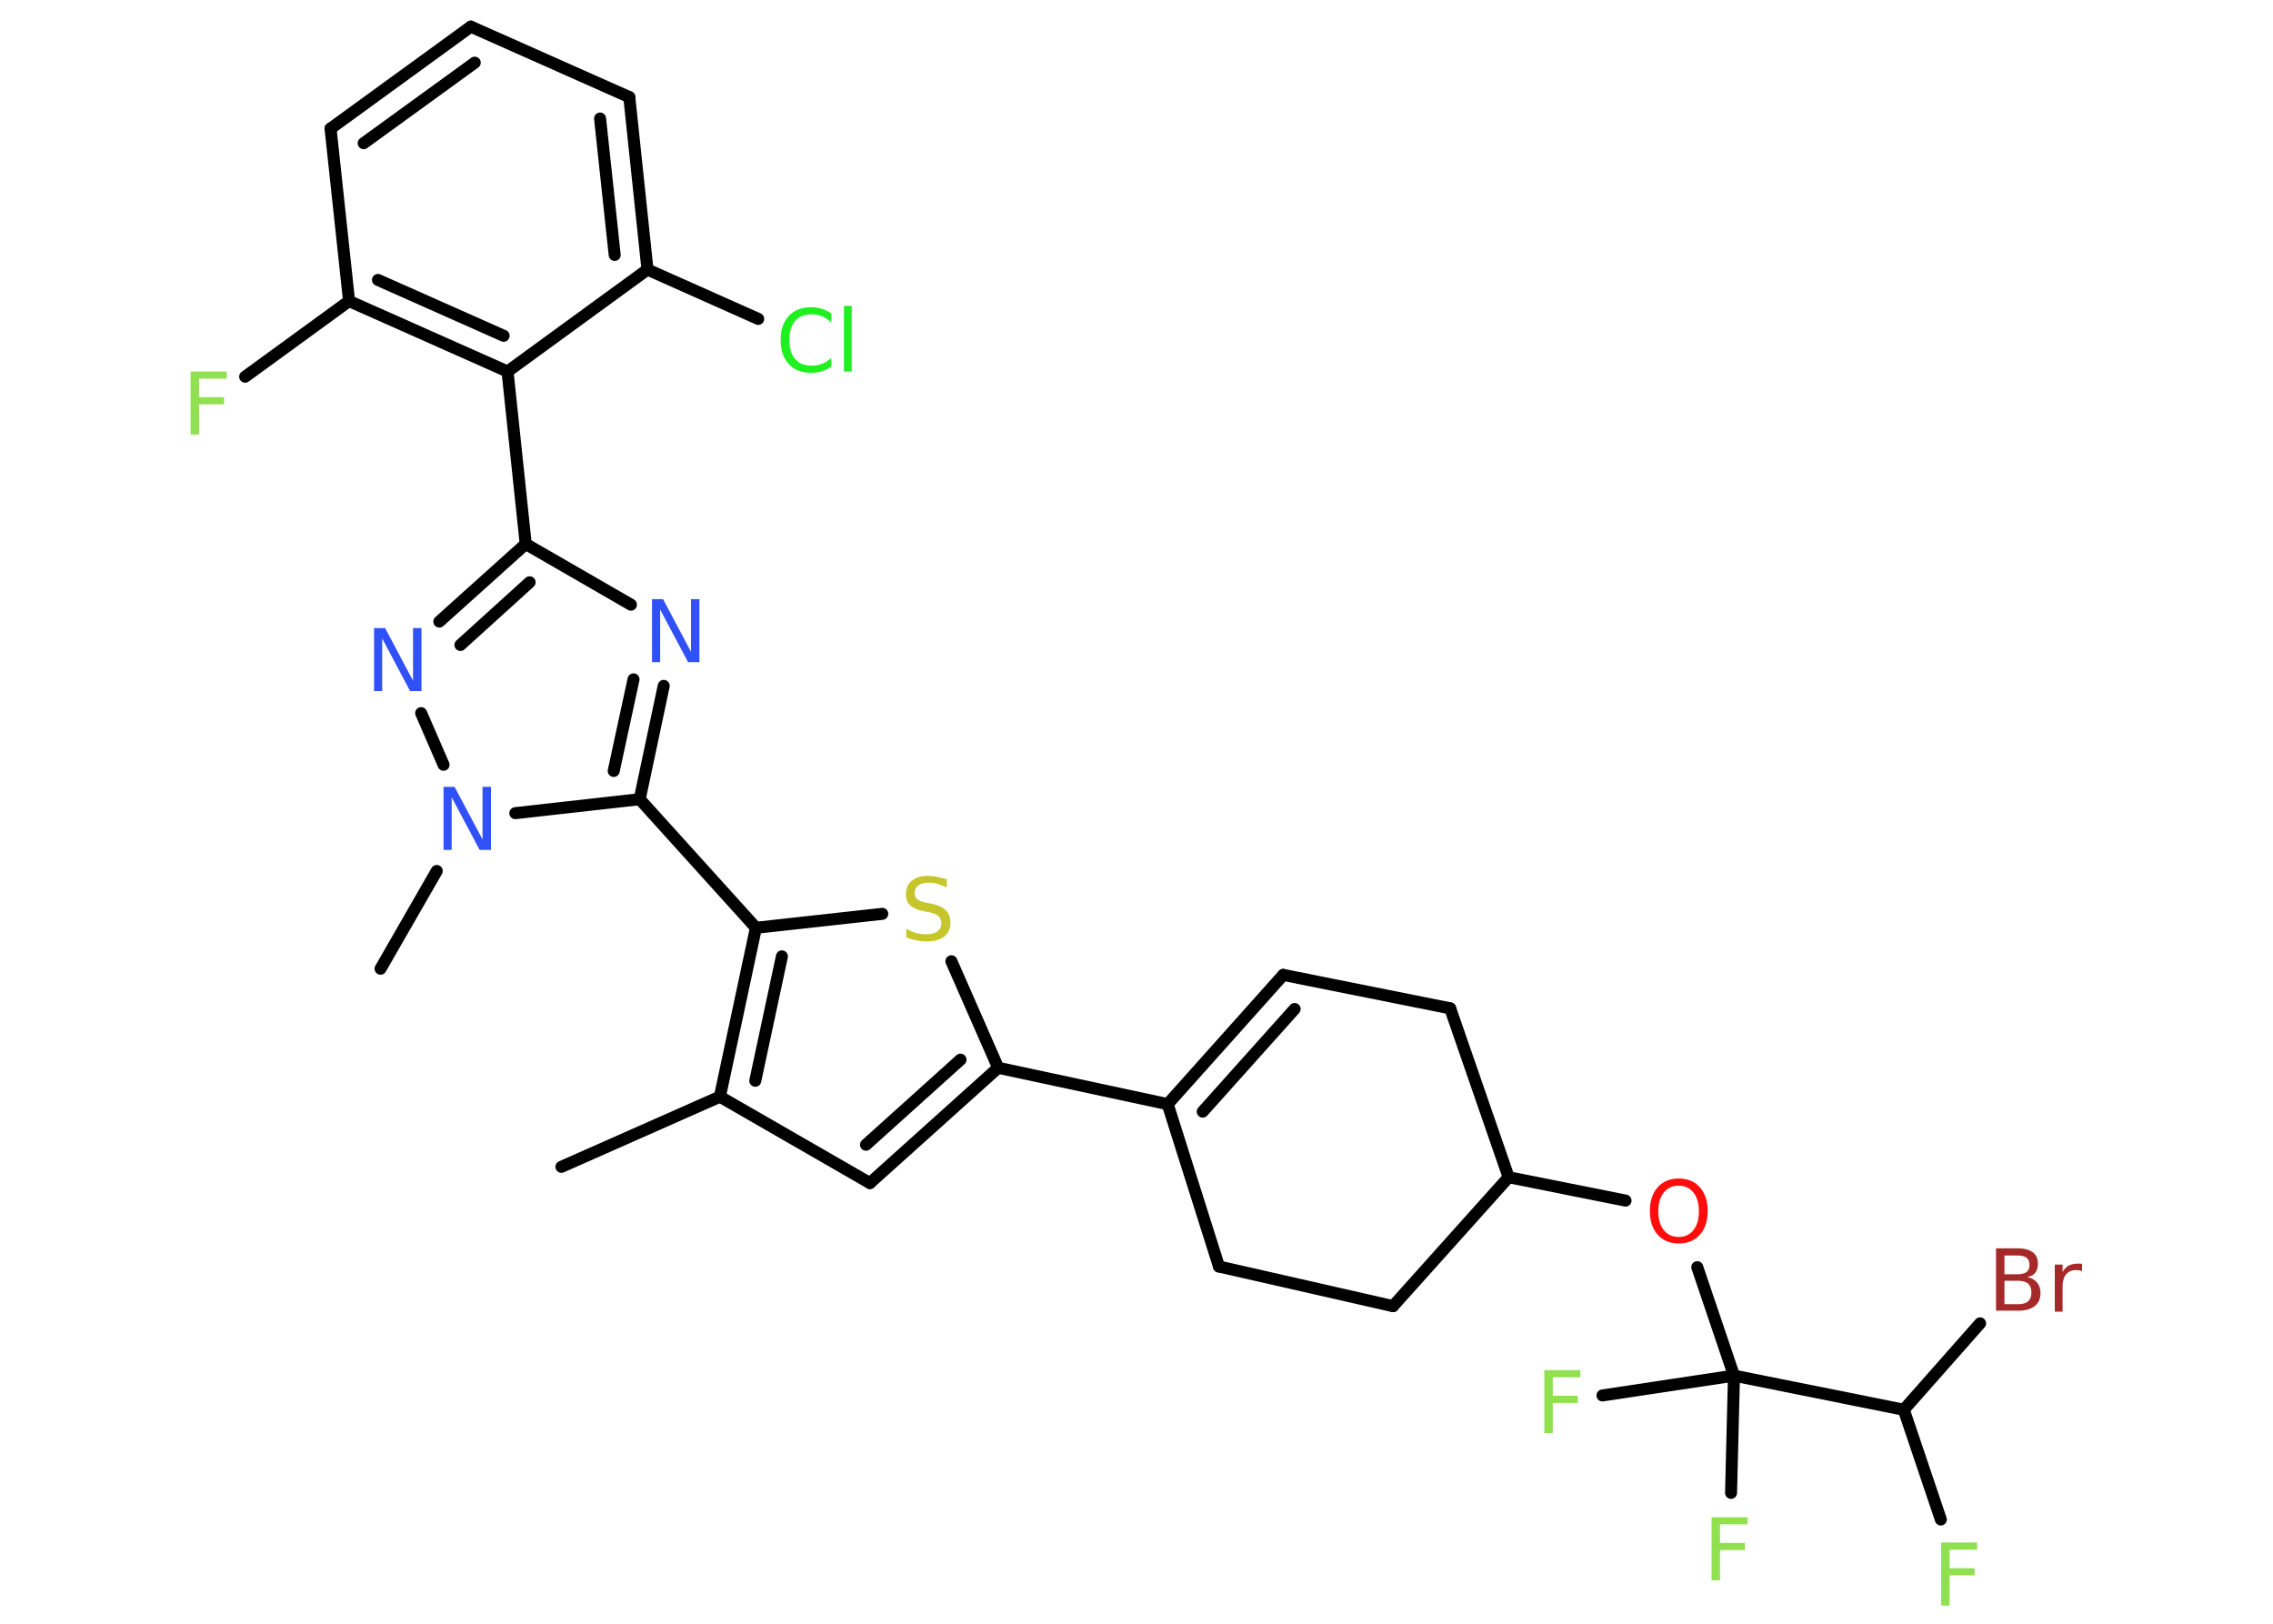 <?xml version='1.0' encoding='UTF-8'?>
<!DOCTYPE svg PUBLIC "-//W3C//DTD SVG 1.1//EN" "http://www.w3.org/Graphics/SVG/1.1/DTD/svg11.dtd">
<svg version='1.2' xmlns='http://www.w3.org/2000/svg' xmlns:xlink='http://www.w3.org/1999/xlink' width='70.0mm' height='50.0mm' viewBox='0 0 70.0 50.0'>
  <desc>Generated by the Chemistry Development Kit (http://github.com/cdk)</desc>
  <g stroke-linecap='round' stroke-linejoin='round' stroke='#000000' stroke-width='.37' fill='#90E050'>
    <rect x='.0' y='.0' width='70.0' height='50.0' fill='#FFFFFF' stroke='none'/>
    <g id='mol1' class='mol'>
      <line id='mol1bnd1' class='bond' x1='17.29' y1='35.93' x2='22.17' y2='33.77'/>
      <line id='mol1bnd2' class='bond' x1='22.17' y1='33.77' x2='26.79' y2='36.43'/>
      <g id='mol1bnd3' class='bond'>
        <line x1='26.79' y1='36.43' x2='30.74' y2='32.88'/>
        <line x1='26.67' y1='35.25' x2='29.58' y2='32.63'/>
      </g>
      <line id='mol1bnd4' class='bond' x1='30.74' y1='32.88' x2='35.96' y2='34.0'/>
      <g id='mol1bnd5' class='bond'>
        <line x1='39.52' y1='30.02' x2='35.96' y2='34.0'/>
        <line x1='39.87' y1='31.07' x2='37.04' y2='34.23'/>
      </g>
      <line id='mol1bnd6' class='bond' x1='39.52' y1='30.02' x2='44.66' y2='31.05'/>
      <line id='mol1bnd7' class='bond' x1='44.66' y1='31.05' x2='46.46' y2='36.25'/>
      <line id='mol1bnd8' class='bond' x1='46.46' y1='36.25' x2='50.06' y2='36.97'/>
      <line id='mol1bnd9' class='bond' x1='52.27' y1='39.02' x2='53.4' y2='42.36'/>
      <line id='mol1bnd10' class='bond' x1='53.4' y1='42.36' x2='49.35' y2='42.97'/>
      <line id='mol1bnd11' class='bond' x1='53.4' y1='42.36' x2='53.31' y2='45.97'/>
      <line id='mol1bnd12' class='bond' x1='53.4' y1='42.36' x2='58.63' y2='43.41'/>
      <line id='mol1bnd13' class='bond' x1='58.63' y1='43.41' x2='59.77' y2='46.79'/>
      <line id='mol1bnd14' class='bond' x1='58.63' y1='43.41' x2='60.98' y2='40.75'/>
      <line id='mol1bnd15' class='bond' x1='46.46' y1='36.25' x2='42.9' y2='40.22'/>
      <line id='mol1bnd16' class='bond' x1='42.9' y1='40.22' x2='37.54' y2='39.0'/>
      <line id='mol1bnd17' class='bond' x1='35.96' y1='34.0' x2='37.54' y2='39.0'/>
      <line id='mol1bnd18' class='bond' x1='30.74' y1='32.88' x2='29.3' y2='29.6'/>
      <line id='mol1bnd19' class='bond' x1='27.17' y1='28.14' x2='23.28' y2='28.57'/>
      <g id='mol1bnd20' class='bond'>
        <line x1='23.28' y1='28.57' x2='22.17' y2='33.77'/>
        <line x1='24.08' y1='29.45' x2='23.26' y2='33.28'/>
      </g>
      <line id='mol1bnd21' class='bond' x1='23.28' y1='28.57' x2='19.7' y2='24.61'/>
      <g id='mol1bnd22' class='bond'>
        <line x1='19.7' y1='24.61' x2='20.44' y2='21.12'/>
        <line x1='18.9' y1='23.74' x2='19.51' y2='20.92'/>
      </g>
      <line id='mol1bnd23' class='bond' x1='19.43' y1='18.62' x2='16.19' y2='16.75'/>
      <line id='mol1bnd24' class='bond' x1='16.19' y1='16.75' x2='15.63' y2='11.44'/>
      <g id='mol1bnd25' class='bond'>
        <line x1='10.75' y1='9.27' x2='15.63' y2='11.44'/>
        <line x1='11.64' y1='8.62' x2='15.51' y2='10.34'/>
      </g>
      <line id='mol1bnd26' class='bond' x1='10.75' y1='9.27' x2='7.55' y2='11.6'/>
      <line id='mol1bnd27' class='bond' x1='10.75' y1='9.27' x2='10.18' y2='3.96'/>
      <g id='mol1bnd28' class='bond'>
        <line x1='14.5' y1='.82' x2='10.18' y2='3.96'/>
        <line x1='14.62' y1='1.93' x2='11.2' y2='4.41'/>
      </g>
      <line id='mol1bnd29' class='bond' x1='14.5' y1='.82' x2='19.38' y2='2.99'/>
      <g id='mol1bnd30' class='bond'>
        <line x1='19.94' y1='8.3' x2='19.38' y2='2.99'/>
        <line x1='18.93' y1='7.85' x2='18.48' y2='3.65'/>
      </g>
      <line id='mol1bnd31' class='bond' x1='15.63' y1='11.44' x2='19.94' y2='8.3'/>
      <line id='mol1bnd32' class='bond' x1='19.94' y1='8.3' x2='23.35' y2='9.82'/>
      <g id='mol1bnd33' class='bond'>
        <line x1='16.19' y1='16.75' x2='13.53' y2='19.14'/>
        <line x1='16.31' y1='17.93' x2='14.18' y2='19.86'/>
      </g>
      <line id='mol1bnd34' class='bond' x1='12.97' y1='21.96' x2='13.66' y2='23.55'/>
      <line id='mol1bnd35' class='bond' x1='19.7' y1='24.61' x2='15.87' y2='25.04'/>
      <line id='mol1bnd36' class='bond' x1='13.45' y1='26.82' x2='11.72' y2='29.83'/>
      <path id='mol1atm9' class='atom' d='M51.7 36.51q-.29 .0 -.46 .21q-.17 .21 -.17 .58q.0 .37 .17 .58q.17 .21 .46 .21q.28 .0 .45 -.21q.17 -.21 .17 -.58q.0 -.37 -.17 -.58q-.17 -.21 -.45 -.21zM51.7 36.29q.41 .0 .65 .27q.24 .27 .24 .73q.0 .46 -.24 .73q-.24 .27 -.65 .27q-.41 .0 -.65 -.27q-.24 -.27 -.24 -.73q.0 -.46 .24 -.73q.24 -.27 .65 -.27z' stroke='none' fill='#FF0D0D'/>
      <path id='mol1atm11' class='atom' d='M47.56 42.19h1.11v.22h-.85v.57h.77v.22h-.77v.93h-.26v-1.94z' stroke='none'/>
      <path id='mol1atm12' class='atom' d='M52.71 46.72h1.11v.22h-.85v.57h.77v.22h-.77v.93h-.26v-1.94z' stroke='none'/>
      <path id='mol1atm14' class='atom' d='M59.78 47.5h1.11v.22h-.85v.57h.77v.22h-.77v.93h-.26v-1.94z' stroke='none'/>
      <path id='mol1atm15' class='atom' d='M61.73 39.45v.71h.42q.21 .0 .31 -.09q.1 -.09 .1 -.27q.0 -.18 -.1 -.27q-.1 -.09 -.31 -.09h-.42zM61.73 38.66v.58h.39q.19 .0 .29 -.07q.09 -.07 .09 -.22q.0 -.15 -.09 -.22q-.09 -.07 -.29 -.07h-.39zM61.47 38.44h.67q.3 .0 .46 .12q.16 .12 .16 .35q.0 .18 -.08 .28q-.08 .11 -.25 .13q.19 .04 .3 .17q.11 .13 .11 .33q.0 .26 -.18 .4q-.18 .14 -.5 .14h-.69v-1.94zM64.13 39.15q-.04 -.02 -.09 -.03q-.05 -.01 -.1 -.01q-.2 .0 -.31 .13q-.11 .13 -.11 .38v.77h-.24v-1.45h.24v.23q.07 -.13 .19 -.2q.12 -.06 .29 -.06q.03 .0 .05 .0q.03 .0 .07 .01v.25z' stroke='none' fill='#A62929'/>
      <path id='mol1atm18' class='atom' d='M29.16 27.07v.26q-.15 -.07 -.28 -.11q-.13 -.04 -.26 -.04q-.21 .0 -.33 .08q-.12 .08 -.12 .24q.0 .13 .08 .19q.08 .07 .29 .11l.16 .03q.29 .06 .43 .2q.14 .14 .14 .38q.0 .28 -.19 .43q-.19 .15 -.56 .15q-.14 .0 -.29 -.03q-.15 -.03 -.32 -.09v-.27q.16 .09 .31 .13q.15 .04 .3 .04q.23 .0 .35 -.09q.12 -.09 .12 -.25q.0 -.14 -.09 -.22q-.09 -.08 -.29 -.12l-.16 -.03q-.29 -.06 -.42 -.18q-.13 -.12 -.13 -.35q.0 -.26 .18 -.41q.18 -.15 .5 -.15q.13 .0 .28 .03q.14 .03 .29 .07z' stroke='none' fill='#C6C62C'/>
      <path id='mol1atm21' class='atom' d='M20.07 18.45h.35l.86 1.62v-1.62h.26v1.94h-.35l-.86 -1.62v1.62h-.25v-1.94z' stroke='none' fill='#3050F8'/>
      <path id='mol1atm25' class='atom' d='M5.87 11.44h1.11v.22h-.85v.57h.77v.22h-.77v.93h-.26v-1.94z' stroke='none'/>
      <path id='mol1atm30' class='atom' d='M25.6 9.65v.28q-.13 -.12 -.28 -.19q-.15 -.06 -.32 -.06q-.33 .0 -.51 .2q-.18 .2 -.18 .59q.0 .38 .18 .59q.18 .2 .51 .2q.17 .0 .32 -.06q.15 -.06 .28 -.18v.27q-.14 .1 -.29 .14q-.15 .05 -.33 .05q-.44 .0 -.69 -.27q-.25 -.27 -.25 -.74q.0 -.47 .25 -.74q.25 -.27 .69 -.27q.17 .0 .33 .05q.15 .05 .29 .14zM25.99 9.42h.24v2.02h-.24v-2.02z' stroke='none' fill='#1FF01F'/>
      <path id='mol1atm31' class='atom' d='M11.51 19.34h.35l.86 1.62v-1.62h.26v1.94h-.35l-.86 -1.62v1.62h-.25v-1.94z' stroke='none' fill='#3050F8'/>
      <path id='mol1atm32' class='atom' d='M13.65 24.23h.35l.86 1.62v-1.62h.26v1.94h-.35l-.86 -1.62v1.62h-.25v-1.94z' stroke='none' fill='#3050F8'/>
    </g>
  </g>
</svg>
